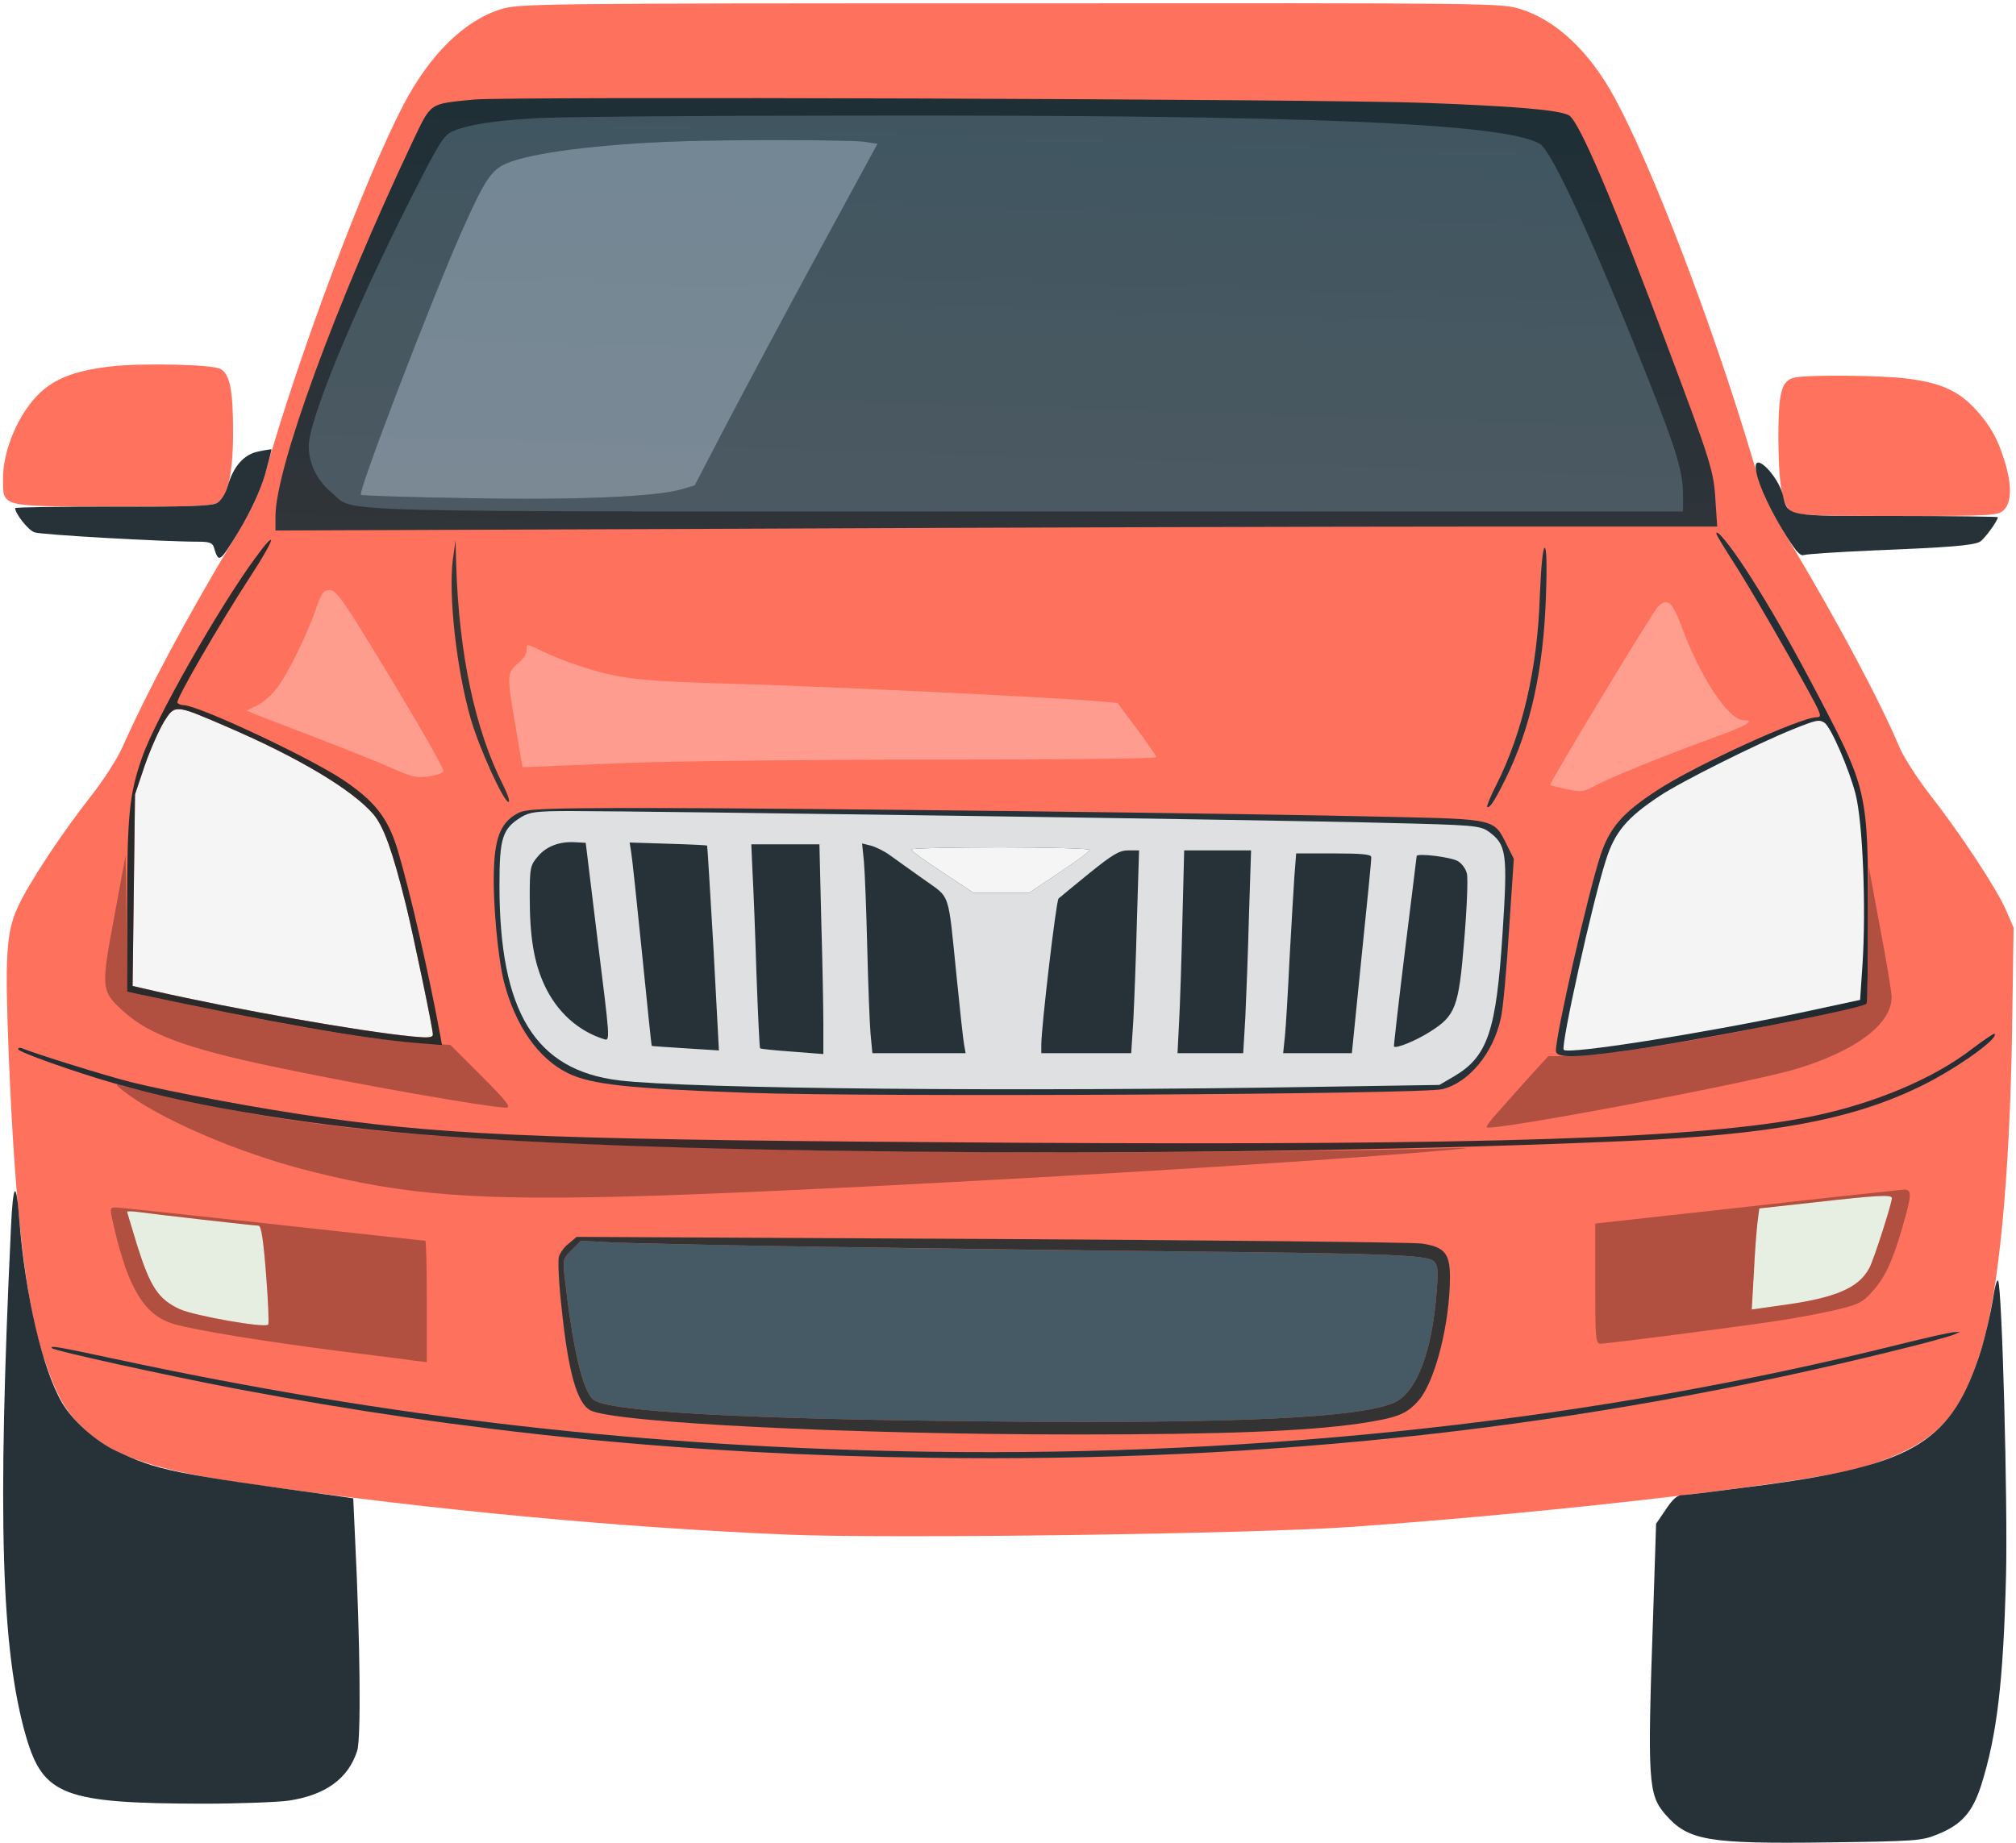 <?xml version="1.0" standalone="no"?>
<!DOCTYPE svg PUBLIC "-//W3C//DTD SVG 20010904//EN"
 "http://www.w3.org/TR/2001/REC-SVG-20010904/DTD/svg10.dtd">
<svg version="1.0" xmlns="http://www.w3.org/2000/svg"
 width="666pt" height="609pt" viewBox="0 0 666 609"
 preserveAspectRatio="xMidYMid meet">
<rect x="0" y="0" width="666" height="609" fill="#808080" stroke="none"/>
<defs>
<linearGradient id="grad_0" x1="0%" y1="100%" x2="100%" y2="100%">
<stop offset="0%" style="stop-color:rgb(255, 255, 255); stop-opacity:1"/>
<stop offset="100%" style="stop-color:rgb(255, 255, 255); stop-opacity:1"/>
</linearGradient>
<linearGradient id="grad_1" x1="0%" y1="38%" x2="100%" y2="38%">
<stop offset="0%" style="stop-color:rgb(254, 113, 93); stop-opacity:1"/>
<stop offset="100%" style="stop-color:rgb(254, 113, 93); stop-opacity:1"/>
</linearGradient>
<linearGradient id="grad_2" x1="0%" y1="86%" x2="100%" y2="86%">
<stop offset="0%" style="stop-color:rgb(38, 50, 56); stop-opacity:1"/>
<stop offset="100%" style="stop-color:rgb(38, 50, 56); stop-opacity:1"/>
</linearGradient>
<linearGradient id="grad_3" x1="0%" y1="100%" x2="100%" y2="100%">
<stop offset="0%" style="stop-color:rgb(245, 245, 245); stop-opacity:1"/>
<stop offset="100%" style="stop-color:rgb(245, 245, 245); stop-opacity:1"/>
</linearGradient>
<linearGradient id="grad_4" x1="0%" y1="4%" x2="100%" y2="4%">
<stop offset="0%" style="stop-color:rgb(255, 157, 143); stop-opacity:1"/>
<stop offset="100%" style="stop-color:rgb(255, 157, 143); stop-opacity:1"/>
</linearGradient>
<linearGradient id="grad_5" x1="0%" y1="89%" x2="100%" y2="89%">
<stop offset="0%" style="stop-color:rgb(69, 90, 100); stop-opacity:1"/>
<stop offset="100%" style="stop-color:rgb(69, 90, 100); stop-opacity:1"/>
</linearGradient>
<linearGradient id="grad_6" x1="0%" y1="68%" x2="100%" y2="68%">
<stop offset="0%" style="stop-color:rgb(245, 245, 245); stop-opacity:1"/>
<stop offset="100%" style="stop-color:rgb(245, 245, 245); stop-opacity:1"/>
</linearGradient>
<linearGradient id="grad_7" x1="89%" y1="96%" x2="72%" y2="-68%">
<stop offset="0%" style="stop-color:rgb(30, 47, 54); stop-opacity:1"/>
<stop offset="100%" style="stop-color:rgb(59, 56, 59); stop-opacity:1"/>
</linearGradient>
<linearGradient id="grad_8" x1="26%" y1="7%" x2="26%" y2="152%">
<stop offset="0%" style="stop-color:rgb(57, 42, 42); stop-opacity:1"/>
<stop offset="100%" style="stop-color:rgb(16, 50, 61); stop-opacity:1"/>
</linearGradient>
<linearGradient id="grad_9" x1="99%" y1="9%" x2="-9%" y2="60%">
<stop offset="0%" style="stop-color:rgb(32, 41, 46); stop-opacity:1"/>
<stop offset="100%" style="stop-color:rgb(40, 53, 60); stop-opacity:1"/>
</linearGradient>
<linearGradient id="grad_10" x1="0%" y1="87%" x2="100%" y2="87%">
<stop offset="0%" style="stop-color:rgb(38, 50, 56); stop-opacity:1"/>
<stop offset="100%" style="stop-color:rgb(38, 50, 56); stop-opacity:1"/>
</linearGradient>
<linearGradient id="grad_11" x1="0%" y1="68%" x2="100%" y2="68%">
<stop offset="0%" style="stop-color:rgb(38, 50, 56); stop-opacity:1"/>
<stop offset="100%" style="stop-color:rgb(38, 50, 56); stop-opacity:1"/>
</linearGradient>
<linearGradient id="grad_12" x1="0%" y1="34%" x2="100%" y2="34%">
<stop offset="0%" style="stop-color:rgb(254, 114, 94); stop-opacity:1"/>
<stop offset="100%" style="stop-color:rgb(254, 114, 94); stop-opacity:1"/>
</linearGradient>
<linearGradient id="grad_13" x1="0%" y1="48%" x2="100%" y2="48%">
<stop offset="0%" style="stop-color:rgb(38, 50, 56); stop-opacity:1"/>
<stop offset="100%" style="stop-color:rgb(38, 50, 56); stop-opacity:1"/>
</linearGradient>
<linearGradient id="grad_14" x1="0%" y1="37%" x2="100%" y2="37%">
<stop offset="0%" style="stop-color:rgb(231, 239, 227); stop-opacity:1"/>
<stop offset="100%" style="stop-color:rgb(231, 239, 227); stop-opacity:1"/>
</linearGradient>
<linearGradient id="grad_15" x1="0%" y1="1%" x2="100%" y2="1%">
<stop offset="0%" style="stop-color:rgb(38, 50, 56); stop-opacity:1"/>
<stop offset="100%" style="stop-color:rgb(38, 50, 56); stop-opacity:1"/>
</linearGradient>
<linearGradient id="grad_16" x1="0%" y1="71%" x2="100%" y2="71%">
<stop offset="0%" style="stop-color:rgb(255, 114, 94); stop-opacity:1"/>
<stop offset="100%" style="stop-color:rgb(255, 114, 94); stop-opacity:1"/>
</linearGradient>
<linearGradient id="grad_17" x1="0%" y1="100%" x2="100%" y2="100%">
<stop offset="0%" style="stop-color:rgb(38, 50, 56); stop-opacity:1"/>
<stop offset="100%" style="stop-color:rgb(38, 50, 56); stop-opacity:1"/>
</linearGradient>
<linearGradient id="grad_18" x1="0%" y1="100%" x2="100%" y2="100%">
<stop offset="0%" style="stop-color:rgb(230, 238, 226); stop-opacity:1"/>
<stop offset="100%" style="stop-color:rgb(230, 238, 226); stop-opacity:1"/>
</linearGradient>
<linearGradient id="grad_19" x1="0%" y1="29%" x2="100%" y2="29%">
<stop offset="0%" style="stop-color:rgb(38, 50, 56); stop-opacity:1"/>
<stop offset="100%" style="stop-color:rgb(38, 50, 56); stop-opacity:1"/>
</linearGradient>
<linearGradient id="grad_20" x1="98%" y1="96%" x2="89%" y2="-70%">
<stop offset="0%" style="stop-color:rgb(51, 51, 51); stop-opacity:0.995"/>
<stop offset="100%" style="stop-color:rgb(51, 51, 51); stop-opacity:1.004"/>
</linearGradient>
<linearGradient id="grad_21" x1="0%" y1="1%" x2="100%" y2="1%">
<stop offset="0%" style="stop-color:rgb(0, 0, 0); stop-opacity:0.301"/>
<stop offset="100%" style="stop-color:rgb(0, 0, 0); stop-opacity:0.301"/>
</linearGradient>
<linearGradient id="grad_22" x1="47%" y1="21%" x2="128%" y2="26%">
<stop offset="0%" style="stop-color:rgb(51, 51, 51); stop-opacity:0.982"/>
<stop offset="100%" style="stop-color:rgb(51, 51, 51); stop-opacity:1.078"/>
</linearGradient>
<linearGradient id="grad_23" x1="45%" y1="100%" x2="17%" y2="6%">
<stop offset="0%" style="stop-color:rgb(42, 42, 42); stop-opacity:0.992"/>
<stop offset="100%" style="stop-color:rgb(42, 42, 42); stop-opacity:1"/>
</linearGradient>
<linearGradient id="grad_24" x1="0%" y1="78%" x2="100%" y2="78%">
<stop offset="0%" style="stop-color:rgb(0, 0, 0); stop-opacity:0.301"/>
<stop offset="100%" style="stop-color:rgb(0, 0, 0); stop-opacity:0.301"/>
</linearGradient>
<linearGradient id="grad_25" x1="0%" y1="54%" x2="100%" y2="54%">
<stop offset="0%" style="stop-color:rgb(0, 0, 0); stop-opacity:0.301"/>
<stop offset="100%" style="stop-color:rgb(0, 0, 0); stop-opacity:0.301"/>
</linearGradient>
<linearGradient id="grad_26" x1="0%" y1="100%" x2="100%" y2="100%">
<stop offset="0%" style="stop-color:rgb(0, 0, 0); stop-opacity:0.301"/>
<stop offset="100%" style="stop-color:rgb(0, 0, 0); stop-opacity:0.301"/>
</linearGradient>
<linearGradient id="grad_27" x1="0%" y1="100%" x2="100%" y2="100%">
<stop offset="0%" style="stop-color:rgb(0, 0, 0); stop-opacity:0.301"/>
<stop offset="100%" style="stop-color:rgb(0, 0, 0); stop-opacity:0.301"/>
</linearGradient>
<linearGradient id="grad_28" x1="70%" y1="95%" x2="113%" y2="21%">
<stop offset="0%" style="stop-color:rgb(255, 255, 255); stop-opacity:0.949"/>
<stop offset="100%" style="stop-color:rgb(255, 255, 255); stop-opacity:0.951"/>
</linearGradient>
<linearGradient id="grad_29" x1="100%" y1="4%" x2="13%" y2="-15%">
<stop offset="0%" style="stop-color:rgb(255, 255, 255); stop-opacity:0.304"/>
<stop offset="100%" style="stop-color:rgb(255, 255, 255); stop-opacity:0.304"/>
</linearGradient>
<linearGradient id="grad_30" x1="1%" y1="97%" x2="61%" y2="-105%">
<stop offset="0%" style="stop-color:rgb(255, 255, 255); stop-opacity:0.85"/>
<stop offset="100%" style="stop-color:rgb(255, 255, 255); stop-opacity:0.851"/>
</linearGradient>
<linearGradient id="grad_31" x1="0%" y1="20%" x2="100%" y2="20%">
<stop offset="0%" style="stop-color:rgb(189, 230, 254); stop-opacity:0.209"/>
<stop offset="100%" style="stop-color:rgb(189, 230, 254); stop-opacity:0.209"/>
</linearGradient>
<linearGradient id="grad_32" x1="0%" y1="62%" x2="97%" y2="122%">
<stop offset="0%" style="stop-color:rgb(255, 255, 255); stop-opacity:0.305"/>
<stop offset="100%" style="stop-color:rgb(255, 255, 255); stop-opacity:0.305"/>
</linearGradient>
<linearGradient id="grad_33" x1="0%" y1="2%" x2="100%" y2="2%">
<stop offset="0%" style="stop-color:rgb(210, 233, 254); stop-opacity:0.468"/>
<stop offset="100%" style="stop-color:rgb(210, 233, 254); stop-opacity:0.468"/>
</linearGradient>
</defs>
<g transform="translate(0,609) scale(0.1,-0.1)"
fill="url(#grad_0)" stroke="none">
<g>
<path d="M0 3045 l0 -3045 3330 0 3330 0 0 3045 0 3045 -3330 0 -3330 0 0
-3045z"/>
</g>
</g>
<g transform="translate(0,609) scale(0.1,-0.1)"
fill="url(#grad_1)" stroke="none">
<g>
<path d="M1653 6059 c-120 -38 -234 -150 -321 -317 -128 -246 -345 -824 -456
-1216 -20 -68 -45 -122 -105 -220 -151 -251 -284 -499 -367 -686 -16 -36 -62
-108 -103 -160 -99 -126 -207 -290 -242 -367 -39 -84 -43 -162 -30 -493 21
-514 57 -820 115 -995 43 -128 72 -179 134 -237 98 -92 238 -138 557 -183 616
-87 1207 -142 1767 -166 336 -14 1535 2 1868 26 693 49 1540 149 1695 200 229
75 307 154 380 385 57 183 94 562 102 1050 l5 345 -26 60 c-33 73 -150 251
-251 380 -41 53 -87 124 -101 158 -63 150 -201 408 -350 658 -85 141 -98 169
-138 305 -132 441 -329 955 -452 1181 -83 153 -193 256 -311 293 -64 20 -88
20 -1687 19 -1579 0 -1623 -1 -1683 -20z"/>
</g>
</g>
<g transform="translate(0,609) scale(0.1,-0.1)"
fill="url(#grad_2)" stroke="none">
<g>
<path d="M1713 3404 c-55 -28 -77 -75 -81 -180 -5 -108 12 -295 33 -379 38
-145 113 -253 211 -301 77 -38 202 -51 594 -65 424 -15 2226 -5 2295 12 88 22
168 119 193 234 7 28 19 157 27 289 l16 238 -23 46 c-43 87 -35 85 -395 93
-450 11 -1984 29 -2448 29 -337 0 -394 -3 -422 -16z"/>
</g>
</g>
<g transform="translate(0,609) scale(0.1,-0.1)"
fill="url(#grad_3)" stroke="none">
<g>
<path d="M3010 3283 c0 -5 47 -38 103 -75 l103 -68 92 0 92 0 100 67 c55 36
100 70 100 75 0 4 -133 8 -295 8 -162 0 -295 -3 -295 -7z"/>
</g>
</g>
<g transform="translate(0,609) scale(0.1,-0.1)"
fill="url(#grad_4)" stroke="none">
<g>
<path d="M5477 4085 c-18 -18 -361 -585 -356 -589 2 -1 27 -8 56 -14 48 -10
55 -9 95 13 46 25 225 98 396 160 102 37 132 55 93 55 -51 0 -144 142 -207
313 -30 80 -46 93 -77 62z"/>
</g>
</g>
<g transform="translate(0,609) scale(0.1,-0.1)"
fill="url(#grad_5)" stroke="none">
<g>
<path d="M1889 1960 c-29 -28 -30 -33 -24 -87 27 -238 59 -375 94 -407 45 -41
502 -66 1336 -73 789 -7 1191 12 1308 61 75 31 128 166 143 368 6 70 4 87 -9
100 -22 21 -143 26 -842 33 -739 7 -1755 23 -1878 30 l-98 5 -30 -30z"/>
</g>
</g>
<g transform="translate(0,609) scale(0.1,-0.1)"
fill="url(#grad_6)" stroke="none">
<g>
<path d="M541 3704 c-16 -27 -45 -92 -63 -144 l-32 -95 -4 -317 -4 -316 74
-17 c264 -60 676 -133 851 -150 52 -5 67 -4 67 7 0 19 -64 326 -89 428 -44
177 -73 259 -108 300 -70 81 -249 188 -487 290 -169 73 -168 73 -205 14z"/>
</g>
</g>
<g transform="translate(0,609) scale(0.1,-0.1)"
fill="url(#grad_7)" stroke="none">
<g>
<path d="M1565 5761 c-150 -15 -139 -8 -202 -139 -256 -542 -453 -1080 -453
-1239 l0 -46 1568 6 c862 4 1933 7 2381 7 l814 0 -6 88 c-5 94 -16 128 -153
493 -184 493 -297 759 -331 778 -34 18 -179 30 -473 41 -350 13 -3034 22
-3145 11z"/>
</g>
</g>
<g transform="translate(0,609) scale(0.1,-0.1)"
fill="url(#grad_8)" stroke="none">
<g>
<path d="M6516 2625 c-129 -100 -326 -182 -531 -224 -361 -73 -1057 -96 -2630
-87 -1501 9 -1849 22 -2280 82 -209 29 -509 85 -645 119 -79 20 -314 93 -357
111 -7 3 -13 2 -13 -3 0 -9 186 -75 315 -112 281 -81 677 -145 1085 -175 868
-65 2650 -72 3920 -16 469 21 731 69 953 175 116 54 273 164 256 179 -2 2 -35
-20 -73 -49z"/>
</g>
</g>
<g transform="translate(0,609) scale(0.1,-0.1)"
fill="url(#grad_9)" stroke="none">
<g>
<path d="M5670 4327 c0 -4 24 -44 53 -89 54 -83 176 -294 256 -440 38 -70 40
-78 23 -78 -54 0 -402 -159 -527 -241 -115 -75 -157 -123 -188 -216 -41 -126
-147 -590 -147 -645 0 -23 53 -24 215 -2 204 26 795 141 811 157 3 3 5 135 5
293 1 394 -5 421 -152 702 -96 184 -171 316 -250 438 -53 81 -99 138 -99 121z"/>
</g>
</g>
<g transform="translate(0,609) scale(0.1,-0.1)"
fill="url(#grad_10)" stroke="none">
<g>
<path d="M6280 1649 c-1005 -251 -2101 -372 -3210 -356 -931 14 -1780 111
-2697 308 -182 39 -211 44 -201 34 9 -9 383 -91 608 -134 774 -146 1486 -217
2290 -228 1130 -16 2166 100 3201 357 90 22 173 45 184 50 l20 9 -20 -1 c-11
0 -90 -18 -175 -39z"/>
</g>
</g>
<g transform="translate(0,609) scale(0.1,-0.1)"
fill="url(#grad_11)" stroke="none">
<g>
<path d="M36 2029 c-45 -956 -32 -1393 50 -1677 57 -195 125 -221 584 -222
118 0 246 5 283 10 122 18 198 73 227 165 13 39 10 358 -7 702 l-6 132 -41 6
c-561 77 -606 86 -745 152 -66 32 -141 98 -176 158 -65 111 -121 353 -141 602
-10 138 -21 128 -28 -28z"/>
</g>
</g>
<g transform="translate(0,609) scale(0.1,-0.1)"
fill="url(#grad_12)" stroke="none">
<g>
<path d="M365 4879 c-147 -17 -219 -54 -279 -142 -46 -68 -76 -156 -76 -227 0
-97 -14 -93 363 -94 243 -1 327 2 344 12 36 20 53 98 53 236 0 137 -11 191
-42 207 -28 15 -261 20 -363 8z"/>
</g>
</g>
<g transform="translate(0,609) scale(0.1,-0.1)"
fill="url(#grad_13)" stroke="none">
<g>
<path d="M853 4598 c-48 -10 -82 -49 -101 -115 -7 -24 -22 -48 -35 -55 -17
-10 -101 -13 -345 -12 -177 0 -322 -2 -322 -5 0 -18 43 -73 64 -80 20 -8 424
-31 544 -31 32 0 44 -4 48 -17 17 -55 18 -54 82 50 41 69 70 131 87 187 13 47
23 85 22 85 -1 1 -21 -2 -44 -7z"/>
</g>
</g>
<g transform="translate(0,609) scale(0.1,-0.1)"
fill="url(#grad_14)" stroke="none">
<g>
<path d="M5994 2117 l-182 -20 -6 -46 c-3 -25 -9 -100 -12 -167 l-7 -121 99
14 c178 24 255 57 290 124 15 29 74 213 74 230 0 12 -44 10 -256 -14z"/>
</g>
</g>
<g transform="translate(0,609) scale(0.1,-0.1)"
fill="url(#grad_15)" stroke="none">
<g>
<path d="M5087 4123 c-7 -238 -57 -455 -144 -627 -19 -37 -32 -70 -30 -72 7
-7 24 18 60 91 83 167 126 361 134 603 4 106 2 162 -4 162 -6 0 -12 -62 -16
-157z"/>
</g>
</g>
<g transform="translate(0,609) scale(0.1,-0.1)"
fill="url(#grad_16)" stroke="none">
<g>
<path d="M5932 4843 c-47 -9 -57 -44 -57 -203 1 -150 12 -217 42 -241 13 -11
82 -14 349 -14 312 0 333 1 353 19 26 24 28 80 5 157 -23 78 -50 125 -100 179
-55 59 -116 86 -224 99 -81 11 -321 13 -368 4z"/>
</g>
</g>
<g transform="translate(0,609) scale(0.1,-0.1)"
fill="url(#grad_17)" stroke="none">
<g>
<path d="M5800 4548 c0 -37 37 -123 87 -206 43 -71 60 -91 72 -86 9 3 111 10
226 15 248 10 332 16 356 29 14 8 59 69 59 81 0 2 -150 4 -333 4 -373 0 -360
-3 -378 72 -16 60 -89 136 -89 91z"/>
</g>
</g>
<g transform="translate(0,609) scale(0.1,-0.1)"
fill="url(#grad_18)" stroke="none">
<g>
<path d="M420 2086 c0 -2 16 -55 35 -117 42 -132 69 -173 139 -205 49 -22 280
-63 292 -51 3 3 0 78 -7 166 -9 116 -16 161 -25 161 -14 0 -340 37 -396 45
-21 3 -38 3 -38 1z"/>
</g>
</g>
<g transform="translate(0,609) scale(0.1,-0.1)"
fill="url(#grad_19)" stroke="none">
<g>
<path d="M6583 1793 c-7 -43 -24 -116 -38 -163 -96 -303 -216 -378 -710 -446
-137 -18 -261 -34 -275 -34 -19 0 -33 -12 -57 -48 l-32 -47 -10 -309 c-19
-545 -16 -586 41 -652 75 -86 140 -97 533 -92 290 4 313 5 364 26 81 32 117
73 146 163 52 165 73 340 82 690 6 245 -13 952 -26 977 -4 7 -12 -23 -18 -65z"/>
</g>
</g>
<g transform="translate(0,609) scale(0.1,-0.1)"
fill="url(#grad_20)" stroke="none">
<g>
<path d="M1879 1981 c-15 -11 -30 -32 -33 -45 -3 -14 0 -88 9 -165 22 -215 51
-317 95 -341 76 -41 858 -80 1610 -80 480 0 757 11 930 36 126 19 156 30 197
77 54 62 103 254 103 407 0 79 -18 100 -94 111 -32 4 -673 11 -1424 15 l-1367
7 -26 -22z m846 -11 c336 -5 862 -12 1170 -15 699 -7 820 -12 842 -33 13 -13
15 -30 9 -100 -15 -202 -68 -337 -143 -368 -117 -49 -519 -68 -1308 -61 -834
7 -1291 32 -1336 73 -35 32 -67 169 -94 407 -6 54 -5 59 24 87 l30 30 98 -5
c54 -3 373 -10 708 -15z"/>
</g>
</g>
<g transform="translate(0,609) scale(0.1,-0.1)"
fill="url(#grad_21)" stroke="none">
<g>
<path d="M6172 3000 c-1 -123 -4 -226 -7 -228 -7 -7 -308 -71 -505 -107 -224
-41 -403 -65 -485 -65 l-60 0 -66 -72 c-36 -40 -82 -92 -103 -116 -22 -23 -37
-45 -34 -47 14 -14 845 142 1012 190 203 59 327 151 325 242 0 15 -17 118 -38
227 l-37 200 -2 -224z"/>
</g>
</g>
<g transform="translate(0,609) scale(0.1,-0.1)"
fill="url(#grad_22)" stroke="none">
<g>
<path d="M1496 4241 c-15 -117 12 -362 59 -526 28 -97 109 -275 125 -275 6 0
-3 26 -19 58 -92 182 -145 433 -154 727 l-2 80 -9 -64z"/>
</g>
</g>
<g transform="translate(0,609) scale(0.1,-0.1)"
fill="url(#grad_23)" stroke="none">
<g>
<path d="M843 4246 c-121 -165 -332 -536 -374 -660 -42 -120 -49 -191 -49
-497 l0 -276 28 -6 c459 -98 751 -149 925 -163 l87 -7 -6 34 c-38 206 -99 472
-141 613 -32 104 -75 159 -181 230 -115 76 -478 246 -526 246 -8 0 -17 4 -20
8 -6 10 140 262 243 420 81 124 90 162 14 58z m-97 -556 c238 -102 417 -209
487 -290 35 -41 64 -123 108 -300 25 -102 89 -409 89 -428 0 -11 -15 -12 -67
-7 -175 17 -587 90 -851 150 l-74 17 4 316 4 317 32 95 c18 52 47 117 63 144
37 59 36 59 205 -14z"/>
</g>
</g>
<g transform="translate(0,609) scale(0.1,-0.1)"
fill="url(#grad_24)" stroke="none">
<g>
<path d="M5768 2102 l-498 -55 0 -199 c0 -183 1 -198 18 -198 24 0 464 57 587
76 55 8 139 24 187 35 77 18 91 25 123 61 42 46 67 99 101 217 30 105 31 121
2 120 -13 -1 -247 -26 -520 -57z m482 29 c0 -17 -59 -201 -74 -230 -35 -67
-112 -100 -290 -124 l-99 -14 7 121 c3 67 9 142 12 167 l6 46 182 20 c212 24
256 26 256 14z"/>
</g>
</g>
<g transform="translate(0,609) scale(0.1,-0.1)"
fill="url(#grad_25)" stroke="none">
<g>
<path d="M377 3058 c-44 -235 -43 -243 31 -310 84 -76 207 -122 492 -182 273
-58 717 -136 772 -136 18 0 3 20 -81 104 l-103 103 -101 7 c-176 11 -458 60
-939 163 l-28 5 -2 226 -3 225 -38 -205z"/>
</g>
</g>
<g transform="translate(0,609) scale(0.1,-0.1)"
fill="url(#grad_26)" stroke="none">
<g>
<path d="M376 2038 c48 -207 101 -294 198 -323 67 -20 301 -58 551 -90 110
-14 219 -27 243 -31 l42 -5 0 200 c0 111 -2 201 -5 201 -3 0 -229 25 -503 55
-273 30 -507 55 -519 55 -21 0 -21 -1 -7 -62z m292 22 c96 -11 179 -20 186
-20 9 0 16 -45 25 -161 7 -88 10 -163 7 -166 -12 -12 -243 29 -292 51 -70 32
-97 73 -139 205 -19 62 -35 115 -35 117 0 2 17 2 38 -1 20 -3 115 -14 210 -25z"/>
</g>
</g>
<g transform="translate(0,609) scale(0.1,-0.1)"
fill="url(#grad_27)" stroke="none">
<g>
<path d="M404 2488 c115 -92 380 -207 617 -267 323 -82 558 -99 1109 -83 646
20 2138 105 2655 152 88 8 80 8 -70 4 -507 -13 -1544 -16 -2035 -5 -1017 22
-1434 49 -1855 122 -113 20 -386 79 -430 94 -14 5 -12 0 9 -17z"/>
</g>
</g>
<g transform="translate(0,609) scale(0.1,-0.1)"
fill="url(#grad_28)" stroke="none">
<g>
<path d="M5920 3679 c-114 -46 -367 -172 -437 -219 -109 -72 -149 -120 -178
-213 -44 -136 -150 -615 -139 -626 15 -16 456 54 779 122 l200 43 8 119 c12
186 1 467 -23 561 -21 82 -82 223 -103 236 -18 11 -25 10 -107 -23z"/>
</g>
</g>
<g transform="translate(0,609) scale(0.1,-0.1)"
fill="url(#grad_29)" stroke="none">
<g>
<path d="M1042 4073 c-30 -85 -92 -211 -128 -258 -15 -20 -43 -45 -63 -55
l-36 -18 25 -11 c14 -6 104 -40 200 -77 96 -37 210 -82 252 -101 66 -30 84
-34 122 -29 25 4 48 11 51 17 4 5 -74 142 -172 304 -157 260 -181 295 -203
295 -22 0 -28 -8 -48 -67z"/>
</g>
</g>
<g transform="translate(0,609) scale(0.1,-0.1)"
fill="url(#grad_30)" stroke="none">
<g>
<path d="M1722 3390 c-62 -38 -72 -68 -72 -225 0 -419 118 -611 395 -645 238
-28 1309 -38 2325 -21 l385 6 48 28 c112 66 140 149 161 476 17 262 13 290
-46 333 -29 20 -46 22 -347 29 -318 9 -2444 39 -2686 39 -112 0 -135 -3 -163
-20z m253 -413 c40 -321 41 -327 21 -321 -86 27 -156 90 -197 178 -35 75 -49
160 -49 293 0 95 2 104 26 132 28 34 71 51 124 48 l35 -2 40 -328z m361 319
c1 0 10 -153 21 -339 l18 -338 -110 7 c-60 4 -111 7 -112 8 -1 0 -15 138 -32
306 -17 168 -33 319 -36 335 l-5 31 127 -4 c71 -2 129 -5 129 -6z m377 -243
c4 -137 7 -292 7 -347 l0 -99 -102 8 c-57 4 -105 9 -107 11 -2 2 -7 113 -12
246 -4 134 -10 285 -13 336 l-4 92 112 0 113 0 6 -247z m227 211 c19 -14 70
-50 112 -80 89 -64 79 -33 108 -319 11 -110 22 -212 25 -227 l5 -28 -154 0
-154 0 -6 63 c-3 34 -8 163 -11 287 -3 124 -8 251 -11 284 l-6 59 28 -7 c16
-4 45 -18 64 -32z m660 18 c0 -5 -45 -39 -100 -75 l-100 -67 -92 0 -92 0 -103
68 c-56 37 -103 70 -103 75 0 4 133 7 295 7 162 0 295 -4 295 -8z m156 -229
c-3 -126 -9 -276 -12 -335 l-7 -108 -148 0 -149 0 0 28 c0 58 49 475 57 483 4
4 50 41 101 83 78 63 100 76 129 76 l36 0 -7 -227z m370 10 c-3 -120 -9 -271
-12 -335 l-7 -118 -108 0 -109 0 5 98 c3 53 8 204 11 335 l6 237 111 0 110 0
-7 -217z m404 195 c1 -7 -14 -156 -32 -330 l-32 -318 -114 0 -113 0 6 58 c3
31 10 145 15 252 6 107 13 230 16 273 l6 77 124 0 c92 0 124 -3 124 -12z m287
-14 c13 -8 26 -26 29 -41 4 -15 0 -115 -9 -221 -18 -221 -28 -248 -114 -302
-44 -28 -111 -56 -118 -48 -1 1 15 143 36 313 21 171 39 313 39 316 0 11 115
-3 137 -17z"/>
</g>
</g>
<g transform="translate(0,609) scale(0.1,-0.1)"
fill="url(#grad_31)" stroke="none">
<g>
<path d="M1764 5699 c-136 -8 -216 -21 -267 -42 -31 -13 -44 -34 -140 -223
-192 -380 -337 -732 -337 -819 0 -57 28 -114 77 -154 80 -66 -93 -61 2295 -61
l2168 0 0 53 c0 77 -21 147 -114 382 -182 457 -318 753 -358 779 -112 69 -769
97 -2283 94 -506 0 -974 -4 -1041 -9z m1088 -77 l47 -7 -201 -370 c-110 -203
-246 -458 -302 -565 l-101 -194 -44 -13 c-86 -25 -355 -36 -710 -29 -189 3
-346 8 -349 11 -10 10 233 644 333 870 76 170 97 203 148 225 80 35 307 64
572 73 169 6 562 5 607 -1z"/>
</g>
</g>
<g transform="translate(0,609) scale(0.1,-0.1)"
fill="url(#grad_32)" stroke="none">
<g>
<path d="M1740 3941 c0 -11 -13 -31 -30 -44 -36 -31 -36 -38 -6 -212 l22 -130
34 1 c19 1 161 7 315 13 154 6 610 11 1013 11 402 0 732 3 732 8 0 4 -29 46
-64 93 l-64 86 -78 7 c-179 14 -870 47 -1174 56 -335 9 -392 16 -530 61 -36
12 -87 32 -114 45 -60 29 -56 28 -56 5z"/>
</g>
</g>
<g transform="translate(0,609) scale(0.1,-0.1)"
fill="url(#grad_33)" stroke="none">
<g>
<path d="M2245 5623 c-265 -9 -492 -38 -572 -73 -51 -22 -72 -55 -148 -225
-100 -226 -343 -860 -333 -870 3 -3 160 -8 349 -11 355 -7 624 4 710 29 l44
13 101 194 c56 107 192 362 302 565 l201 370 -47 7 c-45 6 -438 7 -607 1z"/>
</g>
</g>
</svg>
